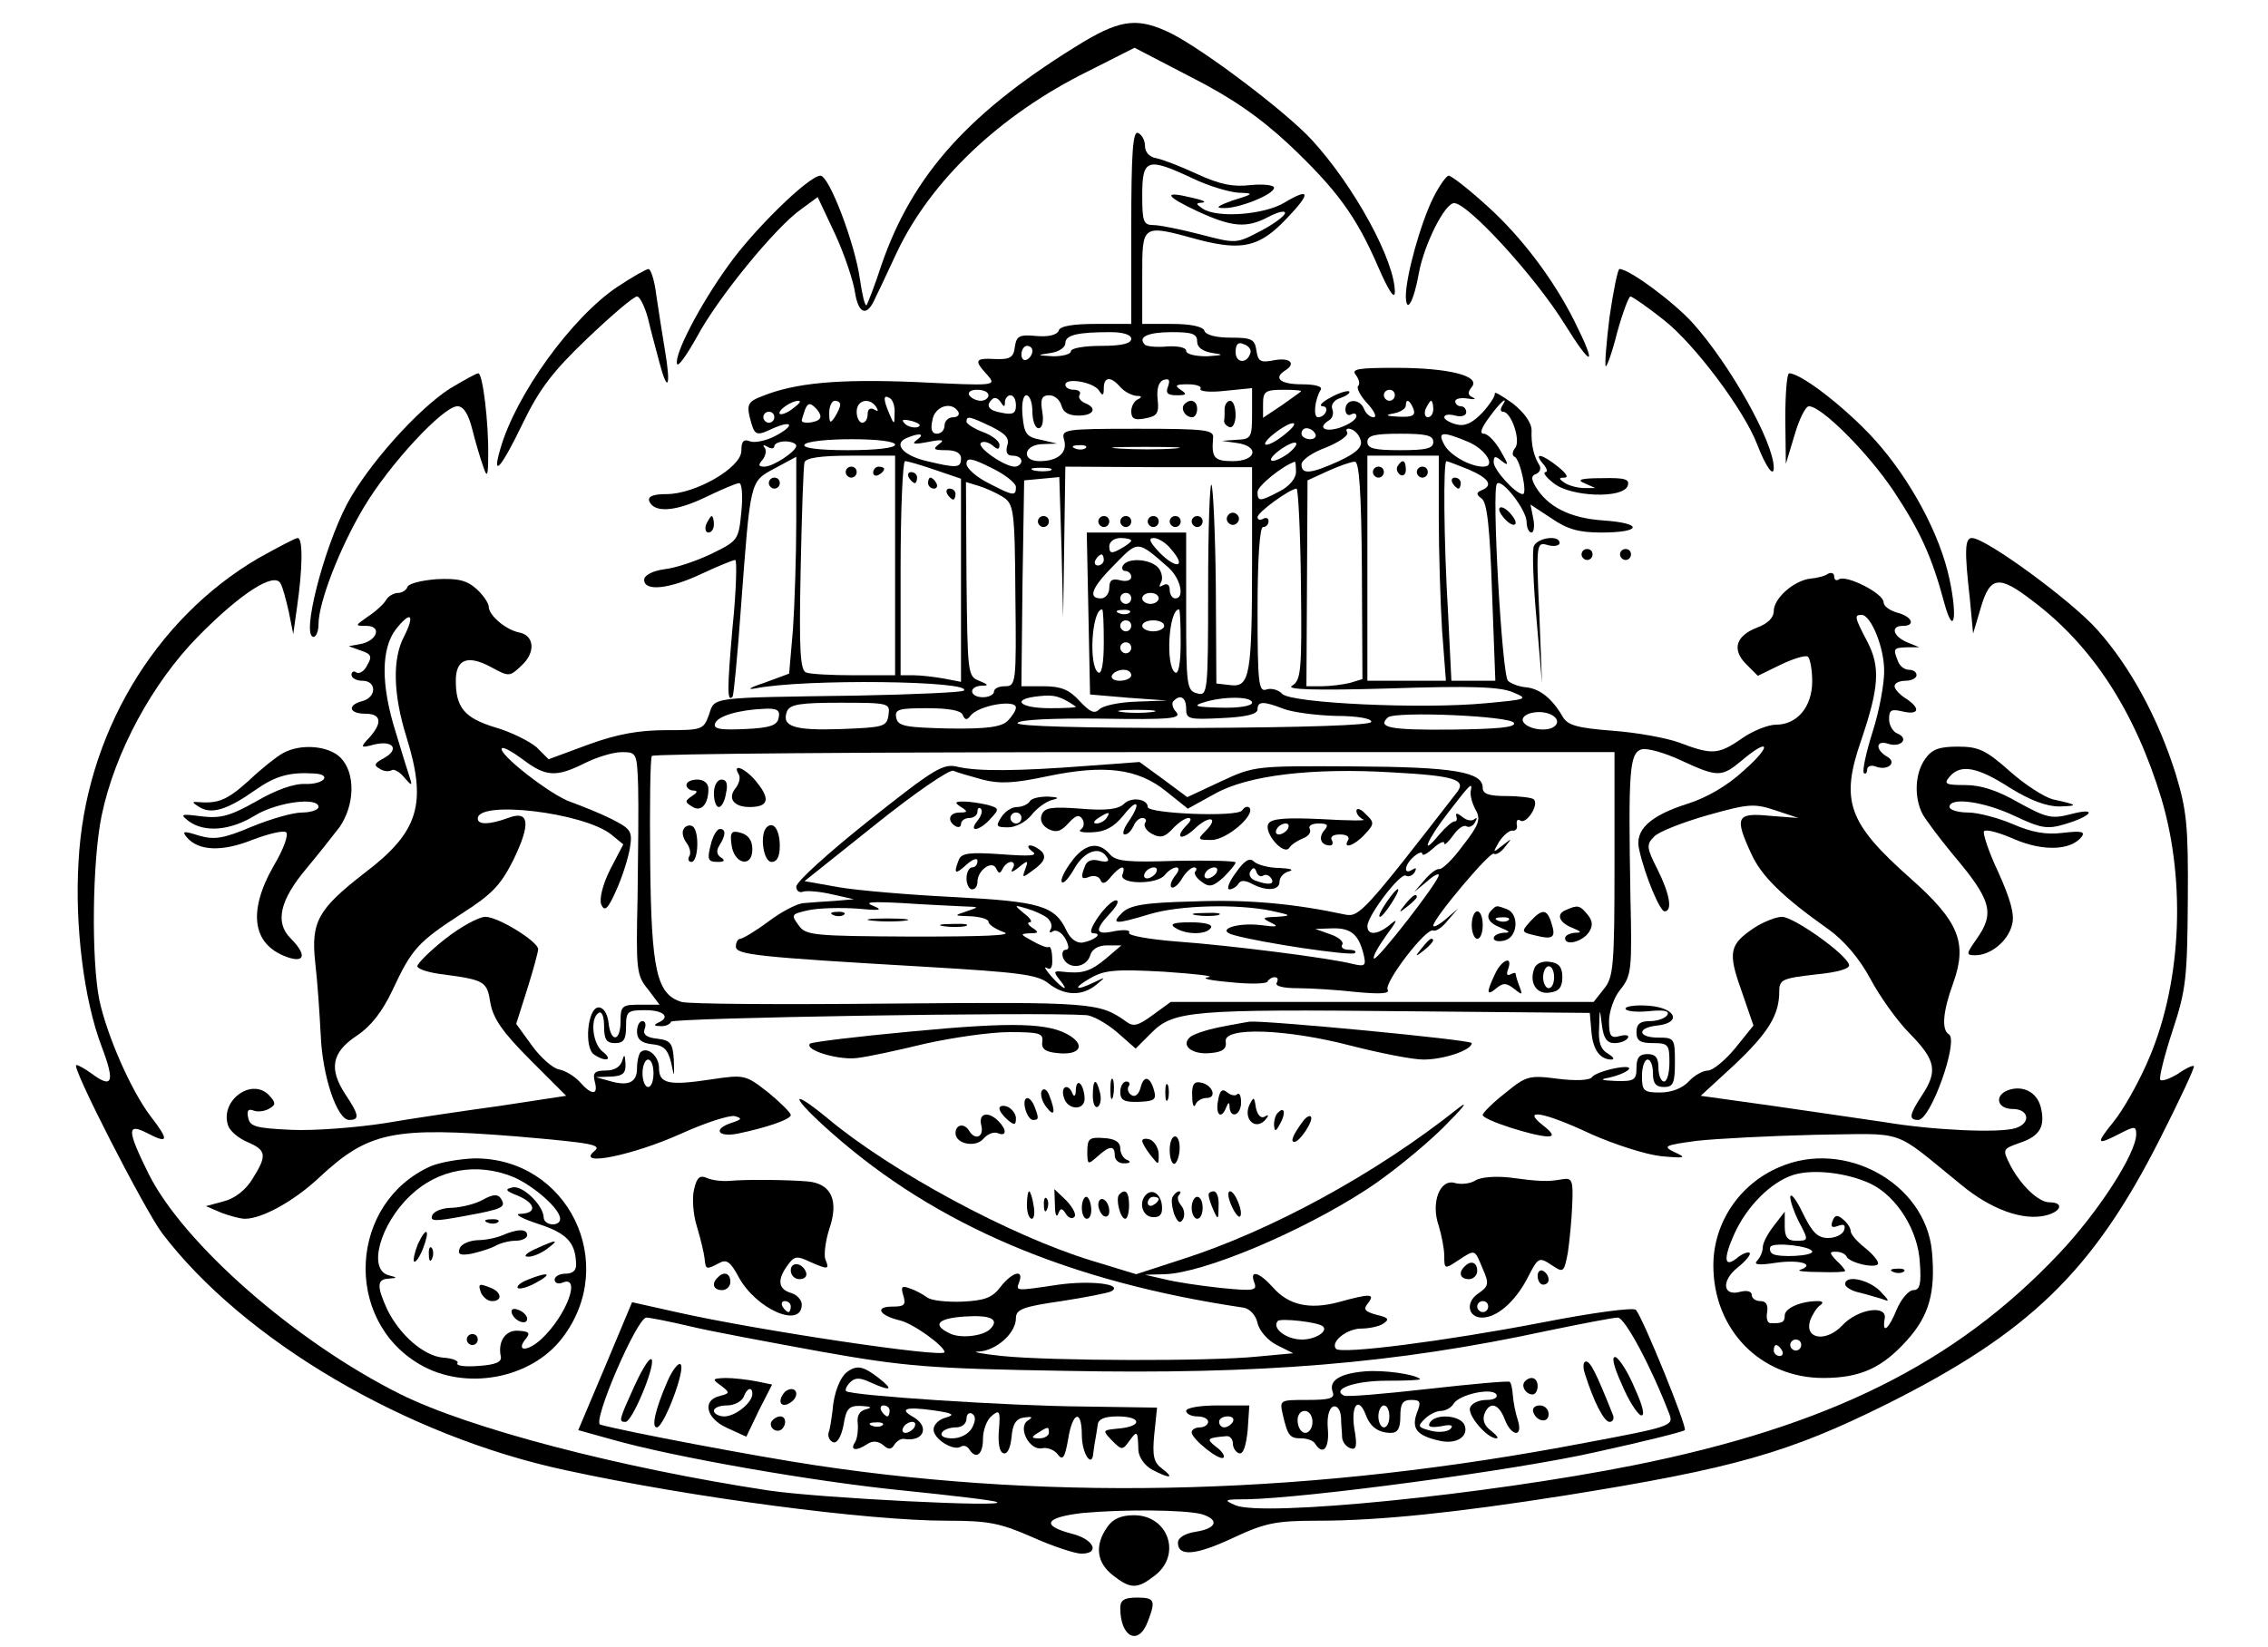 <?xml version="1.0" standalone="no"?>
<!DOCTYPE svg PUBLIC "-//W3C//DTD SVG 20010904//EN"
 "http://www.w3.org/TR/2001/REC-SVG-20010904/DTD/svg10.dtd">
<svg version="1.0" xmlns="http://www.w3.org/2000/svg"
 width="413pt" height="300pt" viewBox="0 0 413 300"
 preserveAspectRatio="xMidYMid meet">

<g transform="translate(0,300) scale(0.1,-0.1)"
fill="#000000" stroke="none">
<path d="M1975 2925 c-208 -126 -313 -242 -370 -408 -12 -37 -25 -70 -27 -73
-3 -2 -8 19 -12 47 -9 65 -56 189 -72 189 -21 0 -123 -100 -168 -164 -52 -72
-99 -163 -93 -179 2 -6 18 17 37 51 37 69 142 198 189 231 l30 22 32 -68 c17
-37 33 -85 36 -106 6 -37 20 -44 34 -16 4 8 23 48 42 89 62 131 188 251 348
330 l85 43 102 -53 c73 -37 124 -72 178 -122 88 -83 124 -132 164 -225 18 -41
29 -59 30 -46 1 57 -74 194 -151 278 -48 52 -195 163 -256 194 -59 29 -90 26
-158 -14z"/>
<path d="M2060 2586 l0 -176 -64 0 c-42 0 -66 -4 -68 -12 -3 -8 -18 -12 -41
-10 -31 3 -36 0 -39 -20 -2 -19 -9 -23 -35 -22 -38 2 -40 -2 -15 -29 17 -20
16 -20 -128 -13 -142 6 -222 -1 -283 -26 -24 -9 -27 -15 -22 -37 9 -35 11 -36
41 -22 38 17 42 6 6 -13 -17 -9 -38 -13 -46 -10 -12 5 -16 0 -16 -17 0 -31
-84 -79 -136 -79 -24 0 -34 -4 -32 -12 8 -23 48 -20 102 6 29 14 57 26 62 26
5 0 7 -23 4 -52 -5 -52 -6 -53 -55 -77 -27 -13 -66 -26 -86 -28 -21 -3 -36
-11 -36 -19 0 -22 46 -17 105 11 30 14 57 25 61 25 3 0 2 -55 -5 -122 -10
-114 -10 -138 0 -127 2 2 9 74 15 159 18 239 16 232 62 257 l39 21 0 -116 c0
-64 -3 -154 -6 -198 l-7 -81 -46 -17 c-25 -8 -32 -13 -16 -10 89 18 399 14
380 -4 -3 -3 -90 -7 -193 -9 -273 -4 -260 -2 -271 -35 -10 -27 -12 -28 -78
-28 -49 0 -89 -7 -141 -26 l-73 -27 -22 22 c-13 11 -47 28 -75 36 -56 17 -72
36 -72 85 0 39 21 48 64 25 33 -18 34 -18 56 3 26 24 23 55 -5 60 -24 5 -55
31 -55 47 0 6 -10 21 -22 32 -18 16 -34 20 -73 18 -27 -2 -51 -8 -53 -14 -2
-6 -10 -11 -17 -11 -8 0 -18 -6 -22 -13 -4 -7 -19 -21 -33 -30 -24 -17 -24
-17 -3 -17 29 0 20 -27 -10 -33 l-22 -4 22 -8 c19 -6 21 -11 12 -26 -5 -11
-14 -17 -20 -14 -5 4 -9 1 -9 -4 0 -6 9 -11 20 -11 26 0 26 -30 0 -37 -28 -7
-25 -23 5 -23 29 0 32 -16 8 -43 -18 -19 -17 -20 9 -13 34 8 46 -9 17 -25 -17
-9 -19 -13 -8 -19 7 -5 17 -6 22 -3 4 3 15 -3 23 -13 13 -15 15 -16 11 -3 -3
9 -15 47 -26 84 -28 88 -27 154 0 189 27 34 35 27 15 -13 -22 -41 -20 -106 4
-183 38 -122 23 -173 -76 -248 -85 -66 -98 -89 -90 -163 4 -34 8 -93 10 -132
3 -76 30 -155 52 -155 19 0 18 9 -6 45 -32 48 -26 78 19 108 27 18 47 44 66
84 35 75 46 87 126 139 55 35 71 52 94 98 32 66 29 91 -10 76 -33 -12 -55 -13
-55 -1 0 34 193 11 243 -29 l22 -18 -24 -46 c-14 -28 -20 -54 -16 -64 6 -13
12 -8 27 26 11 24 22 59 25 77 5 31 2 35 -33 53 -22 11 -55 24 -74 31 -35 11
-135 89 -126 98 3 3 20 -7 39 -21 41 -31 60 -32 112 -6 22 11 52 20 67 20 27
0 28 -1 30 -62 1 -35 0 -126 -1 -203 -3 -131 -2 -142 19 -167 l21 -28 -35 0
c-33 0 -36 -2 -36 -30 0 -38 -18 -40 -22 -2 -2 16 -9 27 -18 27 -20 0 -27 -74
-8 -86 21 -14 35 -10 16 5 -19 14 -24 61 -8 71 6 4 10 -7 10 -24 0 -24 4 -31
20 -31 16 0 20 7 20 30 0 28 3 30 35 30 34 0 47 -13 23 -23 -8 -4 -7 -6 4 -6
9 -1 18 3 20 8 2 7 666 18 755 12 12 0 38 -15 57 -31 l34 -30 29 29 c40 40 73
43 468 39 l330 -3 3 -35 c3 -33 16 -50 37 -50 6 1 2 5 -7 11 -13 7 -18 21 -16
47 1 37 1 37 5 5 3 -24 9 -33 23 -33 10 0 21 4 24 9 4 5 -3 7 -14 4 -17 -5
-20 0 -20 27 0 17 9 44 21 58 20 25 21 37 18 167 -4 230 -2 263 20 270 10 3
42 -6 72 -20 67 -31 74 -31 111 0 51 43 55 27 4 -18 -30 -28 -68 -50 -103 -61
-69 -22 -97 -48 -88 -84 11 -49 38 -112 46 -112 15 0 10 31 -13 77 -20 39 -20
45 -6 59 8 9 52 26 97 39 75 21 85 22 124 9 l42 -14 -52 4 c-61 6 -65 -2 -34
-69 18 -40 56 -78 141 -138 29 -21 56 -53 76 -90 17 -32 49 -77 72 -100 47
-48 51 -68 22 -112 -23 -35 -25 -45 -7 -45 23 0 74 144 56 156 -14 8 -11 42 8
94 26 73 10 112 -78 190 -114 101 -128 141 -90 251 33 97 35 134 12 179 -24
46 -25 50 -11 50 17 0 42 -61 41 -104 0 -22 -9 -72 -21 -109 -12 -38 -19 -71
-16 -75 3 -3 6 0 6 6 0 6 7 9 15 6 22 -9 41 7 21 18 -22 13 -20 31 3 23 23 -7
38 10 16 19 -8 3 -15 15 -15 26 0 17 4 19 25 14 30 -7 33 6 5 24 -11 7 -20 17
-20 22 0 6 9 10 20 10 11 0 20 5 20 10 0 6 -6 10 -14 10 -8 0 -17 7 -20 16 -9
23 -8 24 17 25 l22 0 -22 9 c-26 11 -31 30 -8 30 24 0 17 17 -10 24 -14 4 -25
12 -25 19 0 16 -67 50 -81 42 -5 -4 -9 -1 -9 5 0 6 -5 8 -11 5 -5 -4 -20 -8
-33 -9 -30 -4 -66 -36 -66 -59 0 -12 -11 -23 -30 -30 -39 -15 -47 -40 -20 -67
l21 -21 41 20 c23 11 45 18 50 15 4 -3 8 -23 8 -45 0 -46 -27 -79 -66 -79 -14
0 -42 -11 -62 -25 -43 -30 -55 -30 -113 -8 -24 9 -80 19 -123 22 -64 5 -81 10
-90 25 -19 33 -41 51 -66 54 -14 1 -29 7 -34 12 -11 11 -30 350 -20 359 9 10
54 -48 54 -70 0 -10 4 -19 9 -19 4 0 6 12 3 26 l-5 25 38 -25 c29 -20 50 -26
91 -26 74 0 77 17 4 22 -61 4 -102 25 -124 62 -8 14 -8 20 2 23 6 3 9 10 5 16
-10 16 -15 37 -14 63 0 14 -13 32 -34 49 -20 14 -34 23 -33 18 1 -4 -9 -20
-23 -35 -18 -19 -32 -25 -47 -21 -12 3 -22 9 -22 13 0 5 9 6 20 3 11 -3 20 0
20 6 0 6 -4 11 -10 11 -5 0 -10 4 -10 9 0 5 10 7 23 5 12 -2 16 -1 9 2 -9 4
-10 9 -2 19 17 20 -41 35 -138 35 -69 0 -82 -2 -73 -13 6 -8 8 -17 4 -20 -3
-4 4 -18 17 -32 13 -14 18 -25 11 -25 -6 0 -14 7 -17 15 -8 20 -34 19 -34 -1
0 -8 5 -12 10 -9 6 3 10 2 10 -3 0 -6 -13 -15 -30 -21 -28 -9 -42 0 -19 14 6
4 8 13 5 20 -3 8 4 17 15 20 11 4 18 9 16 12 -3 2 -18 -2 -34 -11 -15 -8 -22
-15 -15 -16 14 0 6 -20 -8 -20 -9 0 -6 32 5 50 4 6 -10 10 -34 10 -39 0 -53
11 -31 25 21 13 9 24 -19 19 -25 -5 -30 -3 -33 17 -3 21 -8 24 -47 24 -27 0
-46 5 -48 13 -3 7 -24 12 -59 12 l-54 0 0 85 c0 98 -2 97 104 68 78 -20 110
-13 159 39 45 47 43 57 -4 29 -36 -22 -122 -29 -149 -11 -13 9 -13 10 0 11 8
1 -1 5 -20 9 -53 13 -49 3 11 -25 63 -29 89 -31 129 -10 17 9 30 12 30 7 0 -5
-20 -20 -45 -33 -44 -23 -44 -23 -109 -6 -35 9 -74 17 -85 17 -19 0 -21 6 -21
55 0 66 9 69 92 30 29 -14 67 -25 83 -26 29 -1 29 -2 -10 -14 -28 -10 -33 -14
-17 -14 28 -1 92 25 92 37 0 5 -19 7 -42 5 -32 -4 -57 1 -98 20 -30 14 -64 27
-75 29 -12 2 -20 11 -20 22 0 11 -6 21 -13 24 -9 3 -12 -36 -12 -172z m0 -203
c0 -9 -18 -13 -55 -13 -30 0 -55 -4 -55 -10 0 -5 -15 -9 -32 -9 -31 2 -31 2
-5 6 15 2 27 10 27 18 0 15 23 20 82 20 24 0 38 -5 38 -12z m120 -5 c0 -11 10
-18 28 -21 22 -3 20 -4 -10 -6 -22 0 -38 4 -38 10 0 6 -15 9 -34 8 -19 -2 -38
0 -41 3 -14 14 5 23 49 23 37 0 46 -3 46 -17z m97 -21 c-6 -20 -27 -19 -27 2
0 14 5 19 15 14 9 -3 14 -10 12 -16z m-397 4 c0 -6 -4 -13 -10 -16 -5 -3 -10
1 -10 9 0 9 5 16 10 16 6 0 10 -4 10 -9z m121 -72 c7 -11 9 -10 9 4 0 21 13
22 30 2 7 -8 20 -15 29 -16 10 0 11 -2 4 -6 -7 -2 -13 -13 -13 -22 0 -14 6
-17 26 -13 21 4 25 9 22 35 -2 19 2 32 11 35 10 3 12 0 8 -12 -5 -12 -1 -16
16 -16 18 0 19 2 7 10 -12 8 -9 10 13 10 16 0 26 -4 23 -8 -3 -5 17 -7 44 -4
l50 5 0 -47 c0 -43 -2 -46 -27 -47 l-28 -2 28 -4 c41 -6 35 -33 -8 -33 -34 0
-39 6 -36 42 2 15 -12 17 -137 17 -136 0 -140 -1 -134 -21 6 -23 -12 -38 -45
-38 -34 0 -29 30 5 31 l27 1 -30 7 c-26 5 -30 11 -33 44 -2 21 1 37 7 37 6 0
11 -13 11 -30 0 -16 5 -30 11 -30 7 0 10 12 7 30 -4 23 -1 30 13 30 9 0 19 -8
22 -19 3 -12 13 -18 31 -18 28 0 35 14 11 23 -8 4 -12 10 -9 15 3 5 -2 9 -10
9 -9 0 -16 4 -16 9 0 14 51 5 61 -10z m-201 -9 c0 -5 -6 -10 -14 -10 -8 0 -18
5 -21 10 -3 6 3 10 14 10 12 0 21 -4 21 -10z m569 7 c-2 -2 -19 -14 -36 -26
l-33 -22 0 25 c0 23 4 26 37 26 20 0 34 -1 32 -3z m171 -7 c0 -5 -4 -10 -10
-10 -5 0 -10 5 -10 10 0 6 5 10 10 10 6 0 10 -4 10 -10z m-911 -33 c0 -21 -1
-21 -9 -2 -12 28 -12 37 0 30 6 -3 10 -16 9 -28z m201 21 c0 6 5 12 10 12 6 0
10 -8 10 -19 0 -14 -6 -17 -25 -13 -25 4 -31 13 -18 25 4 4 10 2 15 -5 6 -10
8 -10 8 0z m-386 -12 c-10 -8 -21 -12 -24 -10 -5 6 21 24 34 24 6 0 1 -6 -10
-14z m49 -18 c-4 -8 -33 -11 -33 -4 0 2 3 11 6 20 5 12 9 13 19 3 7 -7 11 -15
8 -19z m37 25 c0 -5 -5 -15 -10 -23 -8 -12 -10 -11 -10 8 0 12 5 22 10 22 6 0
10 -3 10 -7z m66 -5 c4 -7 3 -8 -4 -4 -7 4 -12 1 -12 -8 0 -9 -4 -16 -10 -16
-5 0 -10 9 -10 20 0 22 24 27 36 8z m978 -3 c4 -12 -2 -15 -27 -14 -23 1 -26
3 -9 6 12 2 22 9 22 14 0 14 7 11 14 -6z m36 0 c0 -8 -4 -15 -10 -15 -5 0 -7
7 -4 15 4 8 8 15 10 15 2 0 4 -7 4 -15z m125 5 c-3 -5 -3 -10 2 -10 15 0 33
-53 22 -66 -5 -6 -6 -14 -1 -16 10 -4 24 -68 15 -68 -13 0 -53 44 -53 58 0 12
3 12 15 2 13 -10 12 -6 -2 18 -10 18 -24 32 -31 32 -8 0 -5 10 10 30 20 28 37
42 23 20z m-990 -10 c3 -5 -1 -10 -9 -10 -9 0 -16 -7 -16 -15 0 -8 -6 -15 -14
-15 -9 0 -12 8 -8 25 4 25 35 35 47 15z m-335 -10 c0 -5 -4 -10 -10 -10 -5 0
-10 5 -10 10 0 6 5 10 10 10 6 0 10 -4 10 -10z m261 -18 c-7 -2 -18 1 -23 6
-8 8 -4 9 13 5 13 -4 18 -8 10 -11z m134 1 c26 -13 34 -21 29 -35 -3 -12 0
-18 10 -18 9 0 16 -4 16 -10 0 -5 -6 -10 -12 -10 -19 0 -69 35 -62 43 4 4 13
2 21 -4 10 -9 13 -8 13 1 0 6 -13 17 -30 23 -16 6 -30 15 -30 19 0 11 5 10 45
-9z m536 -13 c-13 -11 -28 -20 -35 -20 -6 0 0 9 14 20 33 26 52 25 21 0z m54
0 c3 -5 -1 -10 -9 -10 -9 0 -16 5 -16 10 0 6 4 10 9 10 6 0 13 -4 16 -10z m83
-13 c3 -12 -10 -23 -40 -37 -51 -23 -68 -25 -68 -6 0 8 20 22 45 31 24 10 42
22 38 28 -3 5 0 8 8 5 8 -3 15 -12 17 -21z m-808 2 c-11 -8 -6 -9 20 -4 26 5
31 4 20 -4 -12 -9 -10 -11 13 -11 17 0 27 -5 27 -15 0 -18 -8 -18 -66 -4 -42
11 -58 32 -31 42 22 9 32 7 17 -4z m940 -4 c0 -12 -13 -15 -60 -15 -47 0 -60
3 -60 15 0 12 13 15 60 15 47 0 60 -3 60 -15z m64 0 c32 -14 51 -45 27 -45
-24 0 -61 21 -71 40 -13 24 -4 25 44 5z m-1224 -7 c0 -10 -42 -38 -58 -38 -11
0 -12 3 -3 13 6 8 7 18 3 22 -4 5 -1 5 6 1 6 -4 12 -3 12 1 0 5 9 9 20 9 11 0
20 -4 20 -8z m180 2 c0 -6 -35 -10 -86 -10 -54 0 -83 4 -79 10 3 6 42 10 86
10 46 0 79 -4 79 -10z m716 -16 c-30 -21 -45 -16 -16 6 14 10 27 16 30 13 3
-2 -4 -11 -14 -19z m-369 10 c-3 -3 -12 -4 -19 -1 -8 3 -5 6 6 6 11 1 17 -2
13 -5z m161 -1 c-26 -2 -71 -2 -100 0 -29 2 -8 3 47 3 55 0 79 -1 53 -3z
m-508 -213 l0 -200 -74 0 c-41 0 -80 2 -88 5 -11 4 -13 42 -10 188 2 100 5
188 7 195 3 8 29 12 85 12 l80 0 0 -200z m220 143 c0 -17 -4 -17 -50 7 -22 11
-40 27 -40 35 0 12 9 11 45 -7 25 -12 45 -28 45 -35z m770 -56 c0 -63 3 -155
6 -205 l7 -92 -72 0 -71 0 0 205 0 205 65 0 65 0 0 -113z m-917 87 l47 -16 0
-185 0 -185 -31 6 c-17 3 -42 6 -55 6 l-24 0 0 195 c0 107 4 195 8 195 5 0 29
-7 55 -16z m657 -4 c0 -11 -12 -26 -30 -35 -36 -19 -40 -19 -40 -1 0 11 46 48
68 55 1 1 2 -8 2 -19z m120 -179 l1 -198 -23 -7 c-13 -3 -36 -6 -51 -6 l-28 0
1 188 1 187 37 17 c20 9 42 17 49 17 8 1 12 -52 13 -198z m194 184 c37 -16 46
-29 24 -38 -10 -4 -10 -8 0 -15 10 -7 15 -52 19 -171 l6 -161 -40 0 -40 0 -6
122 c-8 134 -9 278 -3 278 2 0 20 -7 40 -15z m-761 -2 c-7 -2 -21 -2 -30 0
-10 3 -4 5 12 5 17 0 24 -2 18 -5z m367 -162 c0 -211 -4 -233 -39 -229 l-26 3
-1 178 c-1 98 -5 181 -8 184 -3 4 -6 -82 -6 -189 0 -191 -1 -196 -20 -191 -19
5 -20 14 -20 149 l0 144 -90 0 -91 0 3 -147 3 -148 70 -6 70 -5 -55 -2 c-31
-1 -61 -7 -68 -14 -9 -9 -17 -5 -36 15 -19 21 -34 27 -66 27 l-40 0 2 188 3
187 32 3 32 3 4 -128 3 -128 2 138 2 137 170 -1 170 0 0 -168z m-454 114 c20
-13 22 -22 23 -179 2 -161 1 -166 -19 -166 -11 0 -20 -4 -20 -10 0 -5 -9 -10
-20 -10 -25 0 -27 20 -2 21 13 0 12 2 -5 9 -21 8 -21 14 -23 185 l-1 177 23
-7 c13 -4 33 -13 44 -20z m543 -159 c2 -159 0 -175 -16 -185 -13 -7 39 -9 177
-5 149 5 202 3 225 -7 29 -12 27 -13 -50 -20 -115 -11 -353 0 -370 17 -7 8
-21 11 -29 8 -14 -5 -16 12 -16 145 0 94 4 151 10 151 6 0 10 5 10 11 0 5 -4
7 -10 4 -5 -3 -10 -2 -10 3 0 9 58 51 71 52 3 0 7 -78 8 -174z m-309 79 c0 -2
-9 -9 -20 -15 -16 -9 -20 -8 -20 5 0 8 9 15 20 15 11 0 20 -2 20 -5z m73 -16
c28 -32 10 -37 -21 -6 -18 19 -22 27 -11 27 8 0 23 -9 32 -21z m-5 -33 c22
-20 30 -56 12 -56 -5 0 -10 7 -10 16 0 9 -5 12 -12 8 -7 -4 -8 -3 -4 5 4 6 2
18 -4 26 -14 17 -56 20 -65 5 -3 -5 -1 -10 4 -10 6 0 11 -5 11 -11 0 -6 -9 -9
-20 -6 -15 4 -20 0 -20 -14 0 -10 -7 -19 -15 -19 -25 0 -17 20 25 62 43 44 41
44 98 -6z m-118 14 c0 -5 -5 -10 -11 -10 -5 0 -7 5 -4 10 3 6 8 10 11 10 2 0
4 -4 4 -10z m50 -70 c0 -5 -4 -10 -10 -10 -5 0 -10 5 -10 10 0 6 5 10 10 10 6
0 10 -4 10 -10z m50 0 c0 -5 -7 -10 -15 -10 -8 0 -15 5 -15 10 0 6 7 10 15 10
8 0 15 -4 15 -10z m-100 -81 c0 -37 -4 -58 -10 -54 -18 11 -12 115 7 115 2 0
3 -27 3 -61z m47 55 c-3 -3 -12 -4 -19 -1 -8 3 -5 6 6 6 11 1 17 -2 13 -5z
m93 -55 c0 -37 -4 -58 -10 -54 -18 11 -12 115 7 115 2 0 3 -27 3 -61z m-90 31
c0 -5 -4 -10 -10 -10 -5 0 -10 5 -10 10 0 6 5 10 10 10 6 0 10 -4 10 -10z m60
0 c0 -5 -9 -10 -20 -10 -11 0 -20 5 -20 10 0 6 9 10 20 10 11 0 20 -4 20 -10z
m-60 -40 c0 -5 -4 -10 -10 -10 -5 0 -10 5 -10 10 0 6 5 10 10 10 6 0 10 -4 10
-10z m0 -50 c0 -5 -9 -10 -21 -10 -11 0 -17 5 -14 10 3 6 13 10 21 10 8 0 14
-4 14 -10z m-101 -57 c2 -2 -19 -3 -47 -3 -57 0 -72 17 -19 22 27 3 38 0 66
-19z m201 -4 c0 -19 5 -20 65 -17 44 2 65 7 65 16 0 15 11 15 47 1 15 -6 58
-12 95 -13 40 0 67 -5 65 -11 -1 -6 -118 -10 -325 -11 -204 0 -321 3 -319 9 2
6 63 9 152 8 127 -2 147 0 137 12 -7 7 -9 17 -5 20 12 13 23 7 23 -14z m120
11 c0 -6 -25 -10 -57 -9 -44 1 -52 3 -33 9 36 12 90 12 90 0z m-662 -22 c-3
-22 -9 -23 -87 -26 -86 -3 -108 5 -98 32 5 13 24 16 97 16 89 0 91 -1 88 -22z
m232 13 c0 -5 -7 -16 -15 -24 -11 -11 -37 -15 -107 -14 -80 2 -93 4 -96 20 -3
15 5 17 56 17 39 0 62 -4 65 -12 4 -10 8 -10 14 -2 14 19 83 31 83 15z m-432
-18 c-2 -14 -15 -19 -62 -21 -44 -2 -57 0 -54 10 5 14 43 25 91 27 22 1 28 -3
25 -16z m680 10 c-16 -2 -40 -2 -55 0 -16 2 -3 4 27 4 30 0 43 -2 28 -4z m734
-25 c-13 -13 -54 -6 -59 9 -2 6 6 13 19 15 28 5 53 -11 40 -24z m-75 5 c3 -8
-30 -11 -116 -12 -111 -1 -133 4 -114 22 12 12 226 3 230 -10z m183 -257 c0
-186 -2 -206 -19 -227 l-19 -24 -385 0 -385 0 -33 -24 c-26 -19 -35 -22 -48
-12 -49 35 -61 36 -428 33 -199 -2 -371 -1 -382 3 -45 14 -55 56 -57 255 -1
102 0 188 3 193 2 4 398 7 879 7 l874 0 0 -204z"/>
<path d="M2157 2264 c-8 -8 1 -24 14 -24 5 0 9 7 9 15 0 15 -12 20 -23 9z"/>
<path d="M2230 2255 c0 -8 0 -18 -1 -22 0 -4 4 -9 10 -11 6 -2 11 8 11 22 0
14 -4 26 -10 26 -5 0 -10 -7 -10 -15z"/>
<path d="M1540 2140 c0 -5 5 -10 10 -10 6 0 10 5 10 10 0 6 -4 10 -10 10 -5 0
-10 -4 -10 -10z"/>
<path d="M1590 2139 c0 -5 5 -7 10 -4 6 3 10 8 10 11 0 2 -4 4 -10 4 -5 0 -10
-5 -10 -11z"/>
<path d="M2545 2151 c-3 -5 -1 -12 5 -16 5 -3 10 1 10 9 0 18 -6 21 -15 7z"/>
<path d="M2500 2140 c0 -5 5 -10 10 -10 6 0 10 5 10 10 0 6 -4 10 -10 10 -5 0
-10 -4 -10 -10z"/>
<path d="M2580 2140 c0 -5 5 -10 10 -10 6 0 10 5 10 10 0 6 -4 10 -10 10 -5 0
-10 -4 -10 -10z"/>
<path d="M1655 2130 c3 -5 8 -10 11 -10 2 0 4 5 4 10 0 6 -5 10 -11 10 -5 0
-7 -4 -4 -10z"/>
<path d="M1690 2120 c0 -5 5 -10 11 -10 5 0 7 5 4 10 -3 6 -8 10 -11 10 -2 0
-4 -4 -4 -10z"/>
<path d="M1725 2100 c3 -5 8 -10 11 -10 2 0 4 5 4 10 0 6 -5 10 -11 10 -5 0
-7 -4 -4 -10z"/>
<path d="M2645 2120 c3 -5 8 -10 11 -10 2 0 4 5 4 10 0 6 -5 10 -11 10 -5 0
-7 -4 -4 -10z"/>
<path d="M2236 2061 c-4 -5 -2 -12 3 -15 5 -4 12 -2 15 3 4 5 2 12 -3 15 -5 4
-12 2 -15 -3z"/>
<path d="M1890 2050 c0 -5 5 -10 10 -10 6 0 10 5 10 10 0 6 -4 10 -10 10 -5 0
-10 -4 -10 -10z"/>
<path d="M2000 2050 c0 -5 5 -10 10 -10 6 0 10 5 10 10 0 6 -4 10 -10 10 -5 0
-10 -4 -10 -10z"/>
<path d="M2040 2050 c0 -5 5 -10 10 -10 6 0 10 5 10 10 0 6 -4 10 -10 10 -5 0
-10 -4 -10 -10z"/>
<path d="M2090 2050 c0 -5 5 -10 10 -10 6 0 10 5 10 10 0 6 -4 10 -10 10 -5 0
-10 -4 -10 -10z"/>
<path d="M2130 2050 c0 -5 5 -10 10 -10 6 0 10 5 10 10 0 6 -4 10 -10 10 -5 0
-10 -4 -10 -10z"/>
<path d="M2170 2050 c0 -5 5 -10 10 -10 6 0 10 5 10 10 0 6 -4 10 -10 10 -5 0
-10 -4 -10 -10z"/>
<path d="M1583 1506 c-73 -58 -133 -112 -133 -121 0 -8 6 -12 13 -9 7 2 31 0
52 -5 l40 -9 -35 -3 c-19 -1 -44 -3 -56 -4 -11 0 -40 -15 -64 -33 -24 -18 -48
-32 -52 -32 -4 0 -8 -6 -8 -14 0 -15 35 -19 345 -37 169 -10 204 -14 224 -30
29 -23 61 -24 87 -3 18 15 18 15 -3 5 -35 -17 -41 -12 -8 7 26 15 45 17 135
12 58 -4 94 -8 80 -10 -14 -2 4 -6 40 -9 36 -4 67 -3 68 1 2 4 8 8 13 8 6 0 7
-4 4 -10 -4 -6 11 -10 38 -10 24 0 72 -3 107 -7 43 -4 61 -3 57 4 -8 12 71
115 83 108 4 -2 16 5 26 18 l19 22 -22 -19 c-13 -11 -23 -16 -23 -12 0 13 103
135 110 131 4 -3 14 3 21 13 13 16 13 16 -5 2 -18 -14 -18 -14 -6 7 8 12 19
21 24 20 6 -1 10 4 8 11 -1 8 2 11 7 7 11 -6 34 29 24 39 -3 3 -26 6 -50 6
-32 0 -43 4 -43 15 0 29 -52 38 -235 39 -178 1 -181 1 -241 -27 l-62 -29 -43
32 -44 32 -95 -7 c-129 -10 -199 -10 -235 -2 -27 7 -41 -1 -162 -97z m206 74
c31 -8 57 -7 118 6 105 22 165 14 216 -27 l40 -32 49 27 c60 34 178 48 325 39
110 -6 133 -13 117 -35 -168 -217 -179 -229 -204 -224 -93 20 -178 28 -276 24
-91 -2 -117 -7 -131 -21 -21 -21 -12 -21 51 -2 53 16 157 19 221 6 37 -8 38
-9 10 -11 -27 -1 -28 -2 -10 -11 15 -7 10 -8 -20 -4 -44 5 -82 -9 -49 -18 48
-14 216 -39 221 -33 4 3 -1 6 -11 6 -9 0 -15 4 -12 9 4 5 -6 14 -21 19 l-28
10 31 1 c34 1 48 -11 57 -47 5 -21 3 -23 -19 -18 -42 11 -224 34 -321 41 -51
4 -90 11 -87 16 3 5 -9 6 -26 3 -36 -8 -38 1 -8 33 12 13 17 23 10 23 -6 0
-20 -13 -32 -30 -13 -19 -17 -30 -9 -30 18 0 2 -13 -20 -17 -11 -1 -22 7 -29
22 -21 45 -48 53 -205 61 -81 4 -176 12 -210 18 l-62 11 129 103 c71 57 135
101 142 98 7 -3 31 -10 53 -16z m889 -22 c-1 -7 3 -22 9 -33 10 -17 6 -28 -23
-65 -18 -25 -38 -44 -43 -43 -5 1 -17 -8 -27 -20 l-19 -22 23 19 c12 11 22 16
22 12 0 -12 -113 -157 -118 -152 -3 3 8 22 23 43 18 24 21 31 9 21 -24 -21
-44 -23 -44 -5 0 19 60 98 70 92 5 -3 12 0 16 6 4 8 3 9 -4 5 -17 -11 -15 9 3
24 8 7 15 9 15 5 0 -5 9 0 20 10 11 10 20 14 20 9 0 -5 7 2 16 14 8 12 19 20
24 17 5 -3 12 0 16 7 4 7 4 10 -1 6 -4 -4 -14 -3 -22 4 -9 7 -13 8 -11 1 2 -6
0 -10 -3 -9 -4 0 -16 -10 -28 -24 -36 -44 -23 -10 17 41 40 52 44 56 40 37z
m-924 -209 c30 -1 30 -1 6 -9 -24 -8 -23 -8 8 -9 17 -1 32 -5 32 -10 0 -5 12
-13 28 -19 18 -6 -37 -8 -166 -8 -182 1 -195 2 -208 21 -14 19 -13 20 18 27
18 4 58 5 88 3 43 -4 49 -3 30 5 -18 7 -3 8 54 5 43 -3 93 -5 110 -6z m153
-21 c7 -6 10 -15 6 -21 -3 -6 -1 -7 5 -3 6 3 16 -3 22 -14 7 -13 7 -20 1 -20
-6 0 -8 -7 -5 -15 9 -21 41 -19 49 4 3 12 15 19 31 19 l26 0 -28 -24 c-29 -24
-43 -28 -79 -24 -16 2 -17 0 -6 -14 20 -24 7 -19 -15 6 -10 12 -14 18 -8 15 8
-5 11 2 10 17 0 13 -3 23 -6 21 -3 -2 -16 3 -30 11 -22 12 -23 13 -5 14 17 0
17 2 5 10 -8 5 -10 10 -5 10 6 0 1 8 -10 16 -19 16 -19 16 5 9 14 -4 31 -12
37 -17z"/>
<path d="M1875 1540 c-3 -5 -14 -10 -23 -10 -10 0 -22 -8 -29 -19 -10 -16 -9
-18 13 -18 14 0 32 10 42 22 10 13 27 25 38 28 14 3 12 5 -8 6 -15 0 -30 -3
-33 -9z m-15 -30 c0 -5 -4 -10 -10 -10 -5 0 -10 5 -10 10 0 6 5 10 10 10 6 0
10 -4 10 -10z"/>
<path d="M2047 1536 c-10 -10 -32 -13 -79 -9 -53 4 -66 2 -71 -11 -4 -10 1
-20 12 -26 14 -7 23 -5 37 11 13 14 19 16 25 7 4 -7 3 -15 -3 -19 -6 -4 4 -6
22 -5 23 1 39 10 56 31 26 33 33 23 8 -13 -8 -12 -11 -22 -6 -22 6 0 12 7 16
15 3 8 10 15 16 15 6 0 9 -4 5 -9 -3 -6 3 -15 13 -20 15 -8 23 -6 37 9 10 11
23 20 29 20 6 0 5 -5 -2 -12 -24 -24 -12 -31 13 -8 27 26 46 22 20 -4 -15 -15
-14 -16 11 -16 28 0 81 46 69 59 -4 3 -9 1 -13 -5 -8 -13 -172 -6 -172 6 0 15
-30 19 -43 6z m-32 -26 c-3 -5 -12 -10 -18 -10 -7 0 -6 4 3 10 19 12 23 12 15
0z"/>
<path d="M1750 1530 c13 -8 12 -10 -2 -10 -20 0 -24 -15 -8 -25 6 -3 10 -1 10
4 0 6 7 11 15 11 8 0 15 5 15 12 0 6 3 8 6 5 4 -4 1 -13 -6 -22 -18 -22 4 -19
24 4 16 17 16 19 -6 25 -13 3 -32 6 -43 6 -17 0 -17 -2 -5 -10z"/>
<path d="M2470 1523 c0 -6 6 -13 13 -16 6 -2 -28 -2 -77 1 -65 3 -90 1 -96 -8
-10 -16 28 -60 38 -44 4 6 15 13 25 17 10 4 15 11 12 17 -3 6 4 10 16 10 17 0
19 -3 10 -13 -11 -14 -5 -27 11 -27 5 0 6 5 3 10 -3 6 3 10 15 10 12 0 18 -4
15 -10 -11 -18 12 -10 30 10 18 19 18 22 2 37 -9 10 -17 12 -17 6z m-125 -33
c-3 -5 -11 -10 -16 -10 -6 0 -7 5 -4 10 3 6 11 10 16 10 6 0 7 -4 4 -10z"/>
<path d="M1880 1449 c11 -8 -4 -9 -57 -5 -58 4 -72 2 -77 -10 -10 -26 -7 -28
14 -9 11 10 20 13 20 7 0 -7 -4 -12 -10 -12 -5 0 -10 -9 -10 -20 0 -11 5 -20
10 -20 6 0 10 6 10 14 0 21 27 40 34 24 5 -10 7 -10 12 0 3 6 10 12 15 12 6 0
7 -6 3 -12 -5 -8 0 -7 11 2 17 14 18 13 12 -3 -6 -17 -6 -17 17 0 17 13 21 21
14 31 -6 6 -16 12 -22 12 -6 0 -4 -5 4 -11z"/>
<path d="M1950 1429 c-12 -16 -20 -33 -16 -36 3 -3 13 8 23 26 18 31 46 41 59
19 5 -7 0 -9 -14 -6 -13 4 -23 0 -26 -9 -9 -22 -7 -26 8 -20 8 3 17 1 20 -6 3
-8 9 -7 19 6 17 20 28 23 21 4 -7 -18 62 -19 77 -1 6 8 16 14 21 14 6 0 5 -7
-2 -15 -7 -9 -10 -18 -7 -21 3 -3 12 3 19 15 7 12 17 21 22 21 5 0 6 -3 3 -7
-4 -3 1 -12 11 -19 14 -11 21 -9 40 8 12 12 22 24 22 27 0 3 -49 4 -108 3 -89
-3 -110 -1 -121 12 -21 25 -47 19 -71 -15z m155 -19 c-3 -5 -11 -10 -16 -10
-6 0 -7 5 -4 10 3 6 11 10 16 10 6 0 7 -4 4 -10z m110 0 c-3 -5 -11 -10 -16
-10 -6 0 -7 5 -4 10 3 6 11 10 16 10 6 0 7 -4 4 -10z"/>
<path d="M2251 1411 c-13 -17 -18 -31 -12 -31 5 0 13 5 16 10 4 7 12 7 25 0
27 -14 50 -12 50 4 0 8 8 17 18 19 9 3 1 5 -18 6 -20 0 -41 6 -47 12 -7 7 -17
2 -32 -20z m49 -6 c5 3 11 1 15 -5 7 -11 -5 -13 -29 -4 -9 3 -13 11 -9 17 5 8
8 7 11 -1 2 -7 8 -10 12 -7z"/>
<path d="M2178 1333 c12 -2 30 -2 40 0 9 3 -1 5 -23 4 -22 0 -30 -2 -17 -4z"/>
<path d="M2140 1310 c20 -13 57 -13 65 0 4 6 -11 10 -37 10 -31 0 -39 -3 -28
-10z"/>
<path d="M2533 1368 c-15 -20 -25 -38 -20 -38 3 0 12 11 21 25 17 26 16 35 -1
13z"/>
<path d="M2559 1353 c-13 -16 -12 -17 4 -4 9 7 17 15 17 17 0 8 -8 3 -21 -13z"/>
<path d="M1518 1333 c7 -3 16 -2 19 1 4 3 -2 6 -13 5 -11 0 -14 -3 -6 -6z"/>
<path d="M1588 1323 c18 -2 45 -2 60 0 15 2 0 4 -33 4 -33 0 -45 -2 -27 -4z"/>
<path d="M1718 1313 c12 -2 30 -2 40 0 9 3 -1 5 -23 4 -22 0 -30 -2 -17 -4z"/>
<path d="M1345 1590 c4 -6 1 -17 -5 -25 -16 -19 -4 -35 25 -35 34 0 38 14 14
44 -19 25 -47 38 -34 16z"/>
<path d="M1250 1570 c0 -5 6 -10 13 -10 8 0 7 -4 -3 -10 -13 -9 -13 -11 0 -19
16 -11 30 3 30 32 0 10 -8 17 -20 17 -11 0 -20 -4 -20 -10z"/>
<path d="M1300 1555 c0 -14 4 -25 9 -25 5 0 11 11 13 25 4 17 1 25 -8 25 -8 0
-14 -11 -14 -25z"/>
<path d="M1245 1490 c-4 -6 -1 -17 5 -25 6 -8 9 -19 5 -25 -3 -5 -1 -10 4 -10
13 0 15 57 2 65 -5 3 -13 1 -16 -5z"/>
<path d="M1396 1493 c-13 -13 -6 -63 9 -63 10 0 15 10 15 29 0 30 -12 46 -24
34z"/>
<path d="M1296 1468 c-9 -34 -8 -38 12 -38 11 0 13 3 5 8 -8 5 -9 13 -3 22 12
19 12 30 1 30 -5 0 -11 -10 -15 -22z"/>
<path d="M1332 1462 c4 -36 38 -44 38 -9 0 16 -7 26 -21 30 -17 5 -20 1 -17
-21z"/>
<path d="M2717 1343 c-13 -12 -7 -24 16 -33 17 -7 18 -9 5 -9 -10 -1 -18 -5
-18 -10 0 -5 9 -7 20 -4 24 6 27 48 4 57 -19 7 -19 7 -27 -1z m30 -19 c-3 -3
-12 -4 -19 -1 -8 3 -5 6 6 6 11 1 17 -2 13 -5z"/>
<path d="M2853 1343 c-20 -7 -15 -23 10 -33 17 -7 18 -9 5 -9 -10 -1 -18 -5
-18 -10 0 -15 33 -6 44 12 7 11 6 20 -3 31 -14 17 -18 18 -38 9z"/>
<path d="M2680 1315 c0 -14 5 -25 10 -25 6 0 10 11 10 25 0 14 -4 25 -10 25
-5 0 -10 -11 -10 -25z"/>
<path d="M2786 1321 c-16 -18 -16 -19 10 -25 32 -8 38 -4 29 23 -8 26 -17 26
-39 2z"/>
<path d="M2589 1273 c-13 -16 -12 -17 4 -4 16 13 21 21 13 21 -2 0 -10 -8 -17
-17z"/>
<path d="M2722 1225 c-16 -34 -15 -40 3 -25 12 10 18 10 32 -1 15 -12 16 -12
10 4 -4 10 -7 21 -7 23 0 3 -4 2 -10 -1 -6 -3 -7 1 -4 9 10 27 -12 18 -24 -9z"/>
<path d="M2794 1236 c-10 -26 4 -48 28 -44 17 2 23 10 23 28 0 18 -6 26 -23
28 -13 2 -25 -3 -28 -12z m36 -16 c0 -11 -4 -20 -10 -20 -5 0 -10 9 -10 20 0
11 5 20 10 20 6 0 10 -9 10 -20z"/>
<path d="M2610 2640 c-23 -46 -50 -143 -50 -180 1 -34 15 -8 24 44 10 52 47
126 64 126 25 0 147 -133 201 -220 51 -82 60 -79 18 5 -38 76 -96 153 -158
209 -34 31 -66 56 -71 56 -4 0 -17 -18 -28 -40z"/>
<path d="M1125 2478 c-83 -55 -186 -197 -214 -296 -16 -55 2 -34 41 47 30 62
54 94 118 155 44 42 84 76 90 76 5 0 14 -18 20 -40 5 -22 15 -58 21 -81 15
-57 21 -43 10 22 -5 30 -12 75 -16 102 -3 26 -10 47 -14 47 -4 0 -29 -14 -56
-32z"/>
<path d="M2931 2423 c-6 -48 -9 -88 -7 -90 2 -2 12 26 21 62 10 36 21 65 24
65 3 0 31 -19 61 -43 56 -44 146 -164 170 -227 15 -39 30 -61 30 -42 0 46 -79
187 -147 263 -34 38 -116 99 -134 99 -3 0 -11 -39 -18 -87z"/>
<path d="M819 2292 c-59 -38 -149 -139 -187 -210 -43 -82 -84 -242 -61 -242 5
0 9 11 9 23 0 39 38 138 82 212 46 78 145 185 171 185 11 0 20 -14 27 -42 6
-24 15 -54 20 -68 7 -21 9 -18 9 20 1 60 -10 150 -18 150 -4 0 -27 -13 -52
-28z"/>
<path d="M3251 2238 l1 -83 16 53 c8 28 20 52 26 52 23 0 107 -84 154 -154 49
-74 70 -120 93 -206 17 -61 24 -25 9 45 -17 81 -71 182 -137 255 -52 57 -133
120 -155 120 -4 0 -7 -37 -7 -82z"/>
<path d="M2810 2155 c7 -8 9 -15 4 -15 -5 -1 2 -10 15 -20 30 -25 126 -29 135
-5 4 12 -4 15 -47 14 -38 0 -47 -3 -32 -9 l20 -9 -20 0 c-11 0 -27 4 -35 9
-12 8 -12 10 -1 10 8 0 3 8 -12 20 -30 24 -45 26 -27 5z"/>
<path d="M1400 2120 c0 -5 5 -10 10 -10 6 0 10 5 10 10 0 6 -4 10 -10 10 -5 0
-10 -4 -10 -10z"/>
<path d="M2730 2072 c0 -5 7 -15 15 -22 8 -7 15 -8 15 -2 0 5 -7 15 -15 22 -8
7 -15 8 -15 2z"/>
<path d="M1286 2045 c-3 -8 -1 -15 4 -15 6 0 10 7 10 15 0 8 -2 15 -4 15 -2 0
-6 -7 -10 -15z"/>
<path d="M470 1983 c-189 -111 -315 -322 -327 -553 -7 -117 10 -252 42 -336
25 -66 20 -78 -19 -49 -11 8 -23 15 -27 15 -11 0 124 -263 156 -306 149 -196
445 -370 735 -432 230 -50 550 -92 695 -92 74 0 96 -4 155 -30 38 -17 78 -30
89 -30 35 0 23 26 -16 36 -58 15 -51 30 18 38 75 7 186 6 217 -2 33 -10 28
-26 -10 -32 -20 -3 -33 -11 -33 -20 0 -26 33 -23 101 9 58 27 77 31 154 31
112 0 254 15 450 46 307 49 408 78 585 166 260 130 376 242 498 483 36 71 64
131 62 133 -2 2 -15 -4 -29 -14 -15 -9 -29 -14 -32 -11 -3 3 7 43 22 89 25 75
27 98 28 238 1 136 -2 164 -22 230 -32 102 -83 196 -143 263 -47 53 -203 167
-228 167 -13 0 -14 -22 -4 -110 l6 -64 14 47 c17 58 33 60 95 12 109 -82 186
-202 234 -360 46 -155 36 -345 -28 -485 -16 -36 -42 -82 -59 -103 -33 -41 -32
-44 11 -22 27 14 30 14 30 -1 0 -35 -69 -142 -141 -218 -189 -200 -420 -314
-774 -385 -271 -54 -673 -94 -725 -73 -23 10 -21 11 20 11 108 2 491 53 636
86 87 19 159 37 162 40 5 5 -76 204 -89 219 -4 5 -79 -5 -171 -23 -177 -34
-365 -58 -375 -48 -11 12 19 37 46 37 14 0 33 4 40 9 12 8 9 11 -12 16 -22 6
-25 10 -16 21 14 18 4 18 -54 2 -53 -14 -91 -5 -119 27 -25 28 -43 33 -34 9 6
-15 -1 -16 -61 -10 -38 4 -84 11 -103 16 l-35 8 36 1 c70 2 247 76 367 154 39
25 101 75 139 112 37 37 50 53 28 36 -148 -118 -340 -223 -503 -275 l-83 -27
-82 25 c-147 45 -364 162 -480 259 -73 60 -66 38 8 -27 190 -168 432 -271 750
-318 11 -2 22 -14 25 -28 3 -14 19 -32 35 -40 l30 -15 -65 -6 c-87 -9 -378 -8
-465 1 -38 4 -58 8 -43 8 33 2 68 34 68 61 0 16 13 21 83 31 45 7 86 15 91 18
22 13 -38 20 -96 12 -81 -12 -78 -12 -72 5 9 24 -13 18 -34 -9 -15 -20 -29
-25 -70 -27 -28 -1 -57 2 -64 8 -7 5 -21 13 -31 16 -15 6 -17 3 -12 -13 5 -17
2 -20 -20 -20 -33 0 -24 -16 13 -25 24 -5 82 -47 82 -58 0 -11 -336 39 -484
72 l-85 19 -49 -117 -49 -116 61 -17 c112 -32 369 -77 531 -93 88 -9 165 -18
170 -21 24 -10 -320 7 -415 21 -270 41 -546 113 -672 176 -190 95 -393 273
-457 400 -40 81 -41 95 -1 74 37 -19 38 -12 4 32 -35 46 -79 146 -93 211 -15
74 -13 254 4 336 24 116 93 243 177 328 77 78 138 117 149 95 4 -7 10 -30 15
-52 l8 -40 7 50 c10 69 11 125 1 125 -4 0 -36 -17 -72 -37z m1333 -1404 c-13
-13 -56 -18 -75 -7 -31 15 -20 27 30 30 46 3 63 -5 45 -23z m-546 5 c37 -9
145 -29 238 -46 152 -27 198 -31 443 -35 359 -7 602 13 880 73 63 13 120 24
128 24 13 0 61 -90 94 -176 8 -21 2 -23 -153 -52 -491 -94 -957 -108 -1402
-41 -107 16 -345 61 -392 74 -15 5 67 195 84 195 6 0 42 -7 80 -16z m1152 0
c10 -9 -14 -24 -38 -24 -29 0 -56 21 -44 34 6 5 73 -2 82 -10z"/>
<path d="M1156 477 c-29 -64 -30 -67 -17 -67 12 0 53 98 48 113 -3 7 -16 -14
-31 -46z"/>
<path d="M2953 479 c12 -29 28 -54 35 -57 8 -2 4 16 -11 49 -12 29 -28 54 -35
57 -8 2 -4 -16 11 -49z"/>
<path d="M1215 483 c-22 -51 -29 -83 -19 -83 13 0 54 109 43 115 -4 3 -15 -11
-24 -32z"/>
<path d="M2886 498 c16 -51 35 -88 45 -88 6 0 9 6 6 13 -31 78 -41 97 -49 97
-5 0 -6 -10 -2 -22z"/>
<path d="M1544 502 c-14 -9 -26 -40 -28 -72 -2 -14 -4 -31 -7 -39 -2 -7 1 -15
8 -18 7 -3 15 10 19 31 5 31 10 36 33 35 18 -1 20 -3 8 -6 -12 -3 -17 -12 -15
-26 1 -12 -1 -28 -5 -34 -10 -15 2 -17 23 -3 9 6 19 5 28 -2 10 -9 15 -9 21 1
4 6 12 11 17 10 36 -6 48 22 17 40 -27 15 -13 19 37 12 35 -5 40 -8 23 -13
-13 -3 -23 -13 -23 -22 0 -17 36 -40 50 -31 5 3 11 1 15 -5 12 -19 25 -10 25
19 0 16 7 35 16 42 14 12 16 9 13 -26 -2 -23 1 -40 8 -42 7 -3 13 9 15 29 2
24 8 34 23 36 15 2 17 1 6 -6 -18 -13 4 -55 27 -50 9 2 22 -3 28 -11 9 -12 13
-7 19 27 8 51 25 56 25 8 0 -34 19 -62 21 -32 1 9 3 21 4 26 1 6 3 17 4 25 1
10 12 15 36 15 44 0 46 -18 3 -22 -31 -3 -31 -3 -13 -22 18 -18 19 -18 32 0
14 19 15 18 16 -18 1 -13 12 -28 25 -35 32 -17 42 -16 18 2 -15 11 -18 23 -14
63 l5 48 -133 2 c-138 1 -425 20 -433 28 -3 2 1 10 7 16 9 9 18 9 37 0 38 -17
43 -14 15 8 -27 21 -39 24 -56 12z m76 -72 c0 -5 -2 -10 -4 -10 -3 0 -8 5 -11
10 -3 6 -1 10 4 10 6 0 11 -4 11 -10z m150 -31 c-6 -11 -21 -19 -36 -19 -14 0
-22 4 -19 10 3 6 15 10 26 10 11 0 19 7 19 16 0 8 5 12 10 9 7 -4 7 -13 0 -26z
m-163 5 c-3 -3 -12 -4 -19 -1 -8 3 -5 6 6 6 11 1 17 -2 13 -5z m58 -4 c-3 -5
-11 -10 -16 -10 -6 0 -7 5 -4 10 3 6 11 10 16 10 6 0 7 -4 4 -10z m245 -10 c0
-5 -8 -10 -17 -10 -15 0 -16 2 -3 10 19 12 20 12 20 0z"/>
<path d="M2485 502 c-46 -4 -66 -17 -58 -38 4 -11 -6 -14 -46 -14 -51 0 -51 0
-45 -27 9 -39 13 -43 34 -43 10 0 22 -4 25 -10 14 -22 26 -8 23 27 -2 22 2 38
10 41 7 2 13 -6 14 -20 0 -12 2 -29 2 -37 1 -8 7 -16 15 -19 11 -4 13 4 7 37
-6 42 8 58 21 24 8 -22 23 -33 46 -33 12 0 17 8 17 30 0 23 4 30 20 30 17 0
18 -4 10 -24 -10 -28 0 -41 40 -50 31 -8 55 7 47 28 -7 18 -52 22 -63 5 -5 -8
1 -10 20 -7 18 4 24 2 17 -5 -5 -5 -21 -7 -36 -3 -23 6 -24 8 -11 21 8 8 21
15 30 15 8 0 19 6 23 13 10 17 70 30 78 17 3 -6 -5 -10 -18 -10 -14 0 -27 -6
-30 -14 -5 -14 31 -56 48 -56 5 0 0 6 -10 14 -11 8 -16 19 -12 30 9 24 26 20
37 -9 12 -32 34 -34 24 -2 -4 12 -8 32 -9 44 -1 13 -3 24 -6 26 -2 2 -69 -4
-149 -13 -80 -9 -149 -15 -153 -12 -23 12 21 27 78 27 35 0 62 1 61 3 -9 9
-67 17 -101 14z m45 -82 c0 -11 -4 -20 -10 -20 -5 0 -10 9 -10 20 0 11 5 20
10 20 6 0 10 -9 10 -20z m-140 -10 c0 -11 -6 -20 -13 -20 -7 0 -13 9 -14 20
-1 11 4 20 13 20 8 0 14 -9 14 -20z"/>
<path d="M1313 476 c17 -13 16 -14 -3 -19 -32 -8 -24 -41 14 -58 l35 -16 23
48 24 47 -29 6 c-16 3 -41 6 -56 6 -24 -1 -25 -2 -8 -14z m57 -15 c0 -16 -31
-41 -51 -41 -10 0 -19 5 -19 10 0 6 11 10 24 10 13 0 26 7 30 15 6 17 16 20
16 6z"/>
<path d="M2777 484 c-8 -8 1 -24 14 -24 5 0 9 7 9 15 0 15 -12 20 -23 9z"/>
<path d="M1425 459 c-4 -6 -5 -13 -2 -16 7 -7 27 6 27 18 0 12 -17 12 -25 -2z"/>
<path d="M2160 430 c0 -5 9 -10 20 -10 11 0 20 -4 20 -10 0 -5 -7 -10 -15 -10
-8 0 -15 -4 -15 -9 0 -12 51 -53 58 -46 3 3 -3 12 -14 20 -18 14 -16 16 19 19
6 1 12 -5 12 -13 0 -8 5 -16 11 -18 8 -3 13 13 16 42 l3 45 -57 0 c-32 0 -58
-4 -58 -10z m85 -20 c-3 -5 -10 -10 -16 -10 -5 0 -9 5 -9 10 0 6 7 10 16 10 8
0 12 -4 9 -10z"/>
<path d="M2792 428 c6 -18 28 -21 28 -4 0 9 -7 16 -16 16 -9 0 -14 -5 -12 -12z"/>
<path d="M1405 411 c-6 -11 9 -23 19 -14 9 9 7 23 -3 23 -6 0 -12 -4 -16 -9z"/>
<path d="M2793 2005 c-3 -9 -1 -68 5 -133 l10 -117 -5 129 c-6 128 -5 129 16
123 11 -3 21 -1 21 4 0 15 -40 10 -47 -6z"/>
<path d="M2880 1990 c0 -5 5 -10 10 -10 6 0 10 5 10 10 0 6 -4 10 -10 10 -5 0
-10 -4 -10 -10z"/>
<path d="M2950 1990 c0 -5 5 -10 10 -10 6 0 10 5 10 10 0 6 -4 10 -10 10 -5 0
-10 -4 -10 -10z"/>
<path d="M515 1628 c-11 -6 -39 -28 -62 -50 -40 -36 -56 -42 -93 -39 -11 1
-10 -1 3 -9 22 -14 51 -5 102 31 37 26 63 33 108 30 32 -2 17 -20 -17 -19 -21
1 -54 -11 -90 -32 -48 -27 -65 -31 -99 -27 -38 5 -40 4 -23 -9 29 -21 76 -17
121 11 40 24 115 34 115 15 0 -5 -14 -10 -30 -10 -17 0 -58 -12 -92 -26 -52
-22 -68 -24 -96 -16 -28 9 -31 8 -22 -3 21 -25 64 -27 119 -5 29 11 57 18 62
14 5 -3 -4 -30 -22 -60 -50 -87 -39 -148 29 -169 28 -8 29 8 1 36 -29 29 -19
70 29 127 20 24 47 58 60 75 28 40 30 99 2 127 -22 22 -73 26 -105 8z"/>
<path d="M3506 1618 c-19 -26 -21 -70 -5 -101 7 -12 31 -44 54 -72 72 -85 78
-108 44 -156 -19 -27 -19 -29 -2 -29 28 0 60 26 67 56 5 18 -3 46 -25 95 -18
38 -29 72 -26 75 4 4 29 -3 56 -15 52 -22 101 -20 121 4 8 10 1 12 -33 8 -31
-4 -58 1 -92 16 -26 11 -63 21 -81 21 -19 0 -34 5 -34 10 0 19 63 10 118 -16
49 -23 60 -25 93 -15 50 15 59 31 10 18 -35 -9 -44 -7 -95 21 -38 22 -69 32
-97 32 -36 0 -40 2 -29 15 20 24 51 18 110 -20 37 -23 67 -34 90 -34 36 1 34
3 -12 13 -15 4 -50 26 -78 51 -44 39 -57 45 -95 45 -34 0 -47 -5 -59 -22z"/>
<path d="M811 1290 c-28 -22 -51 -45 -51 -50 0 -5 21 -12 48 -15 75 -10 79
-13 85 -52 5 -28 22 -53 72 -103 l66 -66 -118 -18 c-65 -9 -161 -23 -213 -32
-52 -8 -129 -14 -170 -12 -64 3 -75 6 -78 22 -3 13 0 17 10 13 8 -3 21 -1 29
4 12 7 11 11 -2 25 -32 31 -88 -11 -74 -55 3 -11 19 -24 35 -31 35 -15 37 -24
10 -67 -12 -20 -32 -36 -52 -41 l-33 -9 28 -12 c16 -6 35 -11 43 -11 31 0 89
32 134 74 91 85 135 94 361 76 138 -12 156 -15 141 -27 -34 -29 71 -7 156 31
46 21 90 35 100 33 14 -4 13 -6 -5 -12 -35 -11 -27 -27 10 -20 53 11 97 26 97
34 0 4 -19 23 -41 41 -41 32 -43 33 -103 24 -79 -12 -96 -8 -96 21 0 22 -22
40 -34 28 -3 -4 -6 -16 -6 -29 0 -26 -16 -33 -50 -23 l-25 7 28 1 c21 1 27 6
26 24 -1 16 -2 18 -6 5 -3 -11 -14 -18 -30 -18 -20 0 -24 -4 -20 -20 7 -25 -5
-26 -27 -1 -10 11 -27 21 -38 23 -11 2 -33 21 -49 43 l-29 40 20 63 c11 35 20
68 20 73 0 14 -73 59 -96 59 -12 0 -45 -18 -73 -40z m379 -245 c0 -14 -4 -25
-10 -25 -5 0 -10 11 -10 25 0 14 5 25 10 25 6 0 10 -11 10 -25z"/>
<path d="M3196 1311 c-47 -31 -50 -45 -25 -115 l22 -64 -33 -41 c-18 -22 -41
-41 -50 -41 -9 0 -25 -9 -35 -20 -11 -12 -31 -20 -52 -20 -30 0 -33 3 -33 30
0 17 5 30 10 30 6 0 10 -11 10 -25 0 -18 5 -25 20 -25 17 0 20 7 20 45 0 43
-1 45 -30 45 -38 0 -40 18 -2 22 45 5 34 32 -15 36 -24 2 -43 -1 -43 -5 0 -5
19 -7 41 -5 29 3 40 1 35 -7 -4 -6 -18 -11 -32 -11 -17 0 -24 -5 -24 -20 0
-16 7 -20 30 -20 28 0 30 -3 30 -35 0 -19 -4 -35 -10 -35 -5 0 -10 11 -10 25
0 18 -5 25 -20 25 -15 0 -20 -7 -20 -25 0 -22 -4 -25 -37 -24 -28 1 -31 3 -13
6 14 3 29 9 35 14 6 6 -4 7 -25 3 -19 -4 -38 -11 -41 -16 -4 -6 -30 -7 -62 -3
-53 7 -58 5 -96 -26 -23 -18 -41 -36 -41 -40 0 -9 94 -39 119 -39 11 0 9 6 -9
20 -41 32 1 25 88 -16 43 -19 99 -37 127 -40 44 -4 47 -3 25 7 -23 11 -20 13
40 21 36 4 133 9 216 11 169 2 137 13 264 -90 55 -46 114 -67 155 -57 29 7 34
24 7 24 -20 0 -52 31 -71 67 -15 30 -15 30 19 42 35 12 45 30 36 65 -7 27 -33
40 -60 30 -25 -10 -19 -34 9 -34 30 0 34 -26 5 -35 -29 -9 -149 -4 -238 11
-43 6 -135 20 -206 30 l-129 18 62 57 c61 58 81 90 81 133 0 22 6 24 66 31 42
4 64 11 61 18 -6 20 -101 87 -122 87 -11 0 -33 -9 -49 -19z"/>
<path d="M1160 1121 c0 -14 8 -21 27 -23 22 -2 29 -10 35 -33 6 -29 6 -29 5 5
-2 30 -6 35 -30 38 -20 2 -27 8 -23 18 3 8 1 14 -4 14 -6 0 -10 -9 -10 -19z"/>
<path d="M1658 1121 c-97 -9 -179 -19 -183 -22 -11 -12 54 -31 87 -26 18 2 74
14 123 26 50 11 118 21 153 21 54 0 62 -2 60 -17 -2 -13 5 -19 26 -21 40 -5
54 12 25 31 -38 24 -102 26 -291 8z"/>
<path d="M2221 1129 c-25 -5 -49 -13 -55 -19 -16 -16 7 -32 40 -28 21 2 28 8
26 21 -4 27 111 23 229 -8 51 -13 111 -25 131 -25 37 0 88 17 88 30 0 6 -379
42 -405 39 -5 -1 -30 -5 -54 -10z"/>
<path d="M2022 1015 c0 -16 2 -22 5 -12 2 9 2 23 0 30 -3 6 -5 -1 -5 -18z"/>
<path d="M2077 1019 c-3 -12 -10 -18 -16 -14 -6 3 -9 11 -6 16 4 5 1 9 -4 9
-6 0 -11 -9 -11 -19 0 -15 7 -19 34 -18 27 1 32 4 28 19 -7 27 -19 31 -25 7z"/>
<path d="M1959 1014 c0 -10 -3 -13 -6 -6 -7 19 -22 14 -16 -6 6 -25 40 -26 38
-1 -2 26 -15 37 -16 13z"/>
<path d="M1990 1004 c0 -14 4 -23 9 -20 5 3 7 15 4 26 -7 28 -13 25 -13 -6z"/>
<path d="M2122 1010 c0 -14 2 -19 5 -12 2 6 2 18 0 25 -3 6 -5 1 -5 -13z"/>
<path d="M2171 1003 c0 -15 3 -22 6 -15 2 6 11 12 20 12 20 0 11 24 -10 28
-13 3 -17 -4 -16 -25z"/>
<path d="M1897 1013 c-3 -5 0 -19 8 -29 15 -20 18 -11 6 20 -4 11 -10 15 -14
9z"/>
<path d="M2218 995 c-5 -26 6 -35 15 -12 4 10 6 10 6 0 2 -22 21 -14 21 9 0
12 -3 18 -7 15 -3 -4 -12 -2 -18 3 -9 8 -14 4 -17 -15z"/>
<path d="M1867 980 c3 -11 9 -20 14 -20 11 0 11 3 3 24 -9 23 -23 20 -17 -4z"/>
<path d="M2275 987 c-11 -25 10 -46 28 -28 8 9 8 12 0 7 -7 -4 -13 3 -16 16
-3 21 -4 21 -12 5z"/>
<path d="M1820 981 c0 -5 7 -14 15 -21 12 -10 15 -10 15 3 0 8 -7 17 -15 21
-8 3 -15 2 -15 -3z"/>
<path d="M2327 973 c-4 -3 -7 -13 -7 -22 1 -13 3 -13 11 2 11 19 8 33 -4 20z"/>
<path d="M1787 950 c5 -21 -11 -28 -22 -10 -9 15 -25 12 -25 -4 0 -20 37 -27
51 -10 7 8 18 13 26 10 16 -7 17 6 1 22 -19 19 -37 14 -31 -8z"/>
<path d="M2373 958 c-18 -24 -24 -38 -16 -38 10 0 36 40 30 46 -2 3 -9 -1 -14
-8z"/>
<path d="M1980 903 c0 -25 1 -25 18 -10 23 21 32 21 32 2 0 -8 8 -15 18 -14
10 0 12 3 5 6 -7 2 -13 12 -13 21 0 12 -10 18 -30 19 -26 2 -30 -1 -30 -24z"/>
<path d="M2080 922 c0 -4 7 -16 15 -26 15 -19 15 -19 15 1 0 11 -7 23 -15 27
-8 3 -15 2 -15 -2z"/>
<path d="M2130 905 c0 -14 4 -25 8 -25 4 0 9 11 10 25 1 14 -3 25 -8 25 -6 0
-10 -11 -10 -25z"/>
<path d="M785 876 c-149 -66 -161 -279 -21 -361 83 -49 203 -27 260 48 104
136 10 328 -160 327 -27 -1 -62 -7 -79 -14z m150 -20 c37 -16 85 -58 85 -76 0
-15 -30 -13 -30 3 -1 22 -39 59 -57 54 -14 -3 -13 -6 10 -15 33 -14 35 -32 5
-33 -13 0 1 -8 31 -18 53 -17 69 -34 70 -73 1 -12 -6 -18 -19 -18 -11 0 -20
-5 -20 -11 0 -6 7 -9 15 -5 34 13 6 -61 -39 -103 -26 -24 -48 -23 -28 1 8 10
5 13 -14 14 -23 2 -38 -19 -32 -47 2 -10 -10 -15 -40 -17 -24 -2 -42 0 -39 5
3 4 -9 9 -26 10 -35 3 -79 41 -102 88 -19 42 -19 55 3 56 16 1 16 2 0 6 -39
10 -16 93 39 145 51 49 122 61 188 34z"/>
<path d="M880 815 c-14 -8 -39 -14 -56 -15 -18 0 -34 -6 -37 -14 -4 -11 5 -11
59 -1 71 13 76 16 66 32 -5 8 -14 8 -32 -2z"/>
<path d="M888 773 c7 -3 16 -2 19 1 4 3 -2 6 -13 5 -11 0 -14 -3 -6 -6z"/>
<path d="M761 734 c-6 -15 -9 -29 -7 -32 3 -2 10 8 16 23 14 36 7 43 -9 9z"/>
<path d="M915 750 c-11 -5 -32 -9 -46 -9 -15 -1 -29 -7 -32 -15 -4 -11 1 -13
20 -10 14 3 34 9 44 14 10 6 27 10 38 10 12 0 21 5 21 10 0 12 -17 12 -45 0z"/>
<path d="M975 725 c-16 -7 -23 -14 -14 -14 8 -1 24 6 35 14 24 18 18 18 -21 0z"/>
<path d="M781 714 c0 -11 3 -14 6 -6 3 7 2 16 -1 19 -3 4 -6 -2 -5 -13z"/>
<path d="M961 669 c-13 -5 -21 -12 -18 -15 3 -3 18 1 34 10 31 17 21 20 -16 5z"/>
<path d="M876 645 c4 -8 12 -15 20 -15 19 0 18 16 -2 24 -22 9 -24 8 -18 -9z"/>
<path d="M932 608 c5 -15 28 -23 28 -10 0 5 -7 13 -16 16 -10 4 -14 1 -12 -6z"/>
<path d="M850 560 c0 -5 5 -10 10 -10 6 0 10 5 10 10 0 6 -4 10 -10 10 -5 0
-10 -4 -10 -10z"/>
<path d="M3240 874 c-73 -31 -120 -102 -120 -179 0 -117 86 -205 200 -205 67
0 107 18 152 68 41 45 53 88 46 163 -12 124 -159 205 -278 153z m166 -30 c48
-23 87 -85 90 -144 3 -39 0 -50 -12 -50 -8 0 -22 -16 -30 -35 -15 -37 -27 -46
-22 -17 5 26 -49 18 -77 -12 -29 -31 -69 -26 -59 8 4 11 12 24 18 28 7 5 6 8
-4 8 -31 0 -60 -13 -60 -26 0 -13 -5 -15 -27 -14 -5 1 -7 10 -5 20 2 13 -2 20
-12 20 -9 0 -16 5 -16 11 0 7 -9 9 -21 6 -32 -9 -35 20 -5 44 15 12 25 24 22
27 -3 2 -12 -1 -21 -8 -25 -21 -28 -5 -7 42 23 51 67 95 108 108 36 11 97 4
140 -16z m-126 -294 c0 -5 -4 -10 -10 -10 -5 0 -10 5 -10 10 0 6 5 10 10 10 6
0 10 -4 10 -10z m-35 -10 c3 -5 1 -10 -4 -10 -6 0 -11 5 -11 10 0 6 2 10 4 10
3 0 8 -4 11 -10z"/>
<path d="M3260 820 c0 -8 7 -28 15 -44 19 -36 19 -36 -5 -36 -15 0 -20 7 -20
26 l0 27 -20 -26 c-11 -14 -20 -31 -20 -39 0 -8 -5 -19 -10 -24 -8 -8 3 -9 35
-4 42 6 72 -3 43 -13 -7 -2 8 -4 35 -4 26 -1 47 0 47 2 0 2 -7 11 -16 19 -13
14 -13 16 -1 16 9 0 17 -4 19 -8 5 -13 58 -24 58 -13 0 5 -11 18 -25 29 -14
11 -25 24 -25 30 0 5 -6 15 -14 21 -10 9 -15 8 -19 -3 -4 -11 -1 -13 10 -9 11
4 14 2 11 -8 -3 -8 -16 -14 -29 -14 -19 0 -29 10 -46 45 -12 25 -22 38 -23 30z
m40 -100 c0 -8 -60 -11 -72 -4 -5 3 -6 9 -4 13 6 9 76 1 76 -9z"/>
<path d="M3448 683 c7 -3 16 -2 19 1 4 3 -2 6 -13 5 -11 0 -14 -3 -6 -6z"/>
<path d="M3360 661 c0 -5 11 -12 24 -15 13 -3 32 -9 43 -12 15 -6 14 -4 -4 15
-22 21 -63 29 -63 12z"/>
<path d="M1264 834 c-4 -15 -2 -46 5 -68 7 -23 13 -49 14 -58 2 -21 3 -21 26
-9 14 8 21 3 36 -25 32 -59 115 -95 115 -50 0 8 -9 18 -20 21 -23 7 -25 24 -6
50 12 17 17 18 40 7 34 -15 37 -15 29 4 -3 8 0 33 7 55 18 52 4 83 -39 87 -36
3 -111 4 -143 1 -13 -1 -31 1 -40 5 -13 6 -19 2 -24 -20z m176 -214 c0 -5 -2
-10 -4 -10 -3 0 -8 5 -11 10 -3 6 -1 10 4 10 6 0 11 -4 11 -10z"/>
<path d="M2687 850 c-9 -6 -26 -8 -37 -5 -28 9 -45 -36 -30 -78 5 -17 10 -41
10 -55 0 -24 1 -24 25 -8 32 21 30 21 45 -15 12 -27 11 -32 -8 -45 -24 -16
-19 -44 7 -44 27 0 60 29 82 71 20 39 21 40 44 25 22 -15 23 -14 30 22 3 20 7
60 8 87 2 45 0 50 -18 47 -27 -5 -43 -4 -95 3 -26 3 -53 1 -63 -5z m23 -230
c0 -5 -4 -10 -10 -10 -5 0 -10 5 -10 10 0 6 5 10 10 10 6 0 10 -4 10 -10z"/>
<path d="M1870 805 c0 -14 4 -25 9 -25 4 0 6 11 3 25 -2 14 -6 25 -8 25 -2 0
-4 -11 -4 -25z"/>
<path d="M1921 805 c0 -17 3 -24 6 -16 4 11 7 11 14 0 4 -7 11 -10 15 -6 5 4
-2 17 -14 30 l-22 21 1 -29z"/>
<path d="M2038 824 c-7 -7 2 -44 11 -44 4 0 7 11 7 25 0 24 -7 31 -18 19z"/>
<path d="M2087 824 c-14 -14 -7 -40 12 -41 13 -1 18 5 17 19 -1 22 -17 34 -29
22z m23 -8 c0 -3 -4 -8 -10 -11 -5 -3 -10 -1 -10 4 0 6 5 11 10 11 6 0 10 -2
10 -4z"/>
<path d="M2136 821 c-4 -5 -2 -19 2 -32 6 -15 11 -19 16 -10 4 6 3 18 -3 25
-6 7 -8 16 -4 19 3 4 4 7 0 7 -3 0 -8 -4 -11 -9z"/>
<path d="M2201 823 c0 -5 4 -17 9 -28 8 -18 9 -17 9 8 1 15 -3 27 -9 27 -5 0
-10 -3 -9 -7z"/>
<path d="M2242 805 c6 -14 13 -23 16 -21 7 7 -9 46 -18 46 -5 0 -4 -11 2 -25z"/>
<path d="M1901 804 c0 -11 3 -14 6 -6 3 7 2 16 -1 19 -3 4 -6 -2 -5 -13z"/>
<path d="M1970 800 c0 -11 4 -20 9 -20 6 0 9 9 8 20 -1 11 -5 20 -9 20 -4 0
-8 -9 -8 -20z"/>
<path d="M2000 806 c0 -8 5 -18 10 -21 6 -3 10 1 10 9 0 8 -4 18 -10 21 -5 3
-10 -1 -10 -9z"/>
<path d="M2170 800 c0 -11 5 -20 10 -20 6 0 10 9 10 20 0 11 -4 20 -10 20 -5
0 -10 -9 -10 -20z"/>
<path d="M1440 686 c0 -9 7 -16 16 -16 9 0 14 5 12 12 -6 18 -28 21 -28 4z"/>
<path d="M2667 693 c-12 -11 -8 -23 8 -23 8 0 15 7 15 15 0 16 -12 20 -23 8z"/>
<path d="M2800 676 c0 -9 5 -16 10 -16 6 0 10 4 10 9 0 6 -4 13 -10 16 -5 3
-10 -1 -10 -9z"/>
<path d="M1307 673 c-12 -11 -8 -23 8 -23 8 0 15 7 15 15 0 16 -12 20 -23 8z"/>
<path d="M2016 218 c-23 -33 -19 -64 10 -87 33 -26 45 -26 78 0 48 38 23 109
-39 109 -24 0 -39 -7 -49 -22z"/>
<path d="M2040 71 c0 -53 33 -70 50 -25 15 39 13 44 -20 44 -23 0 -30 -5 -30
-19z"/>
</g>
</svg>
